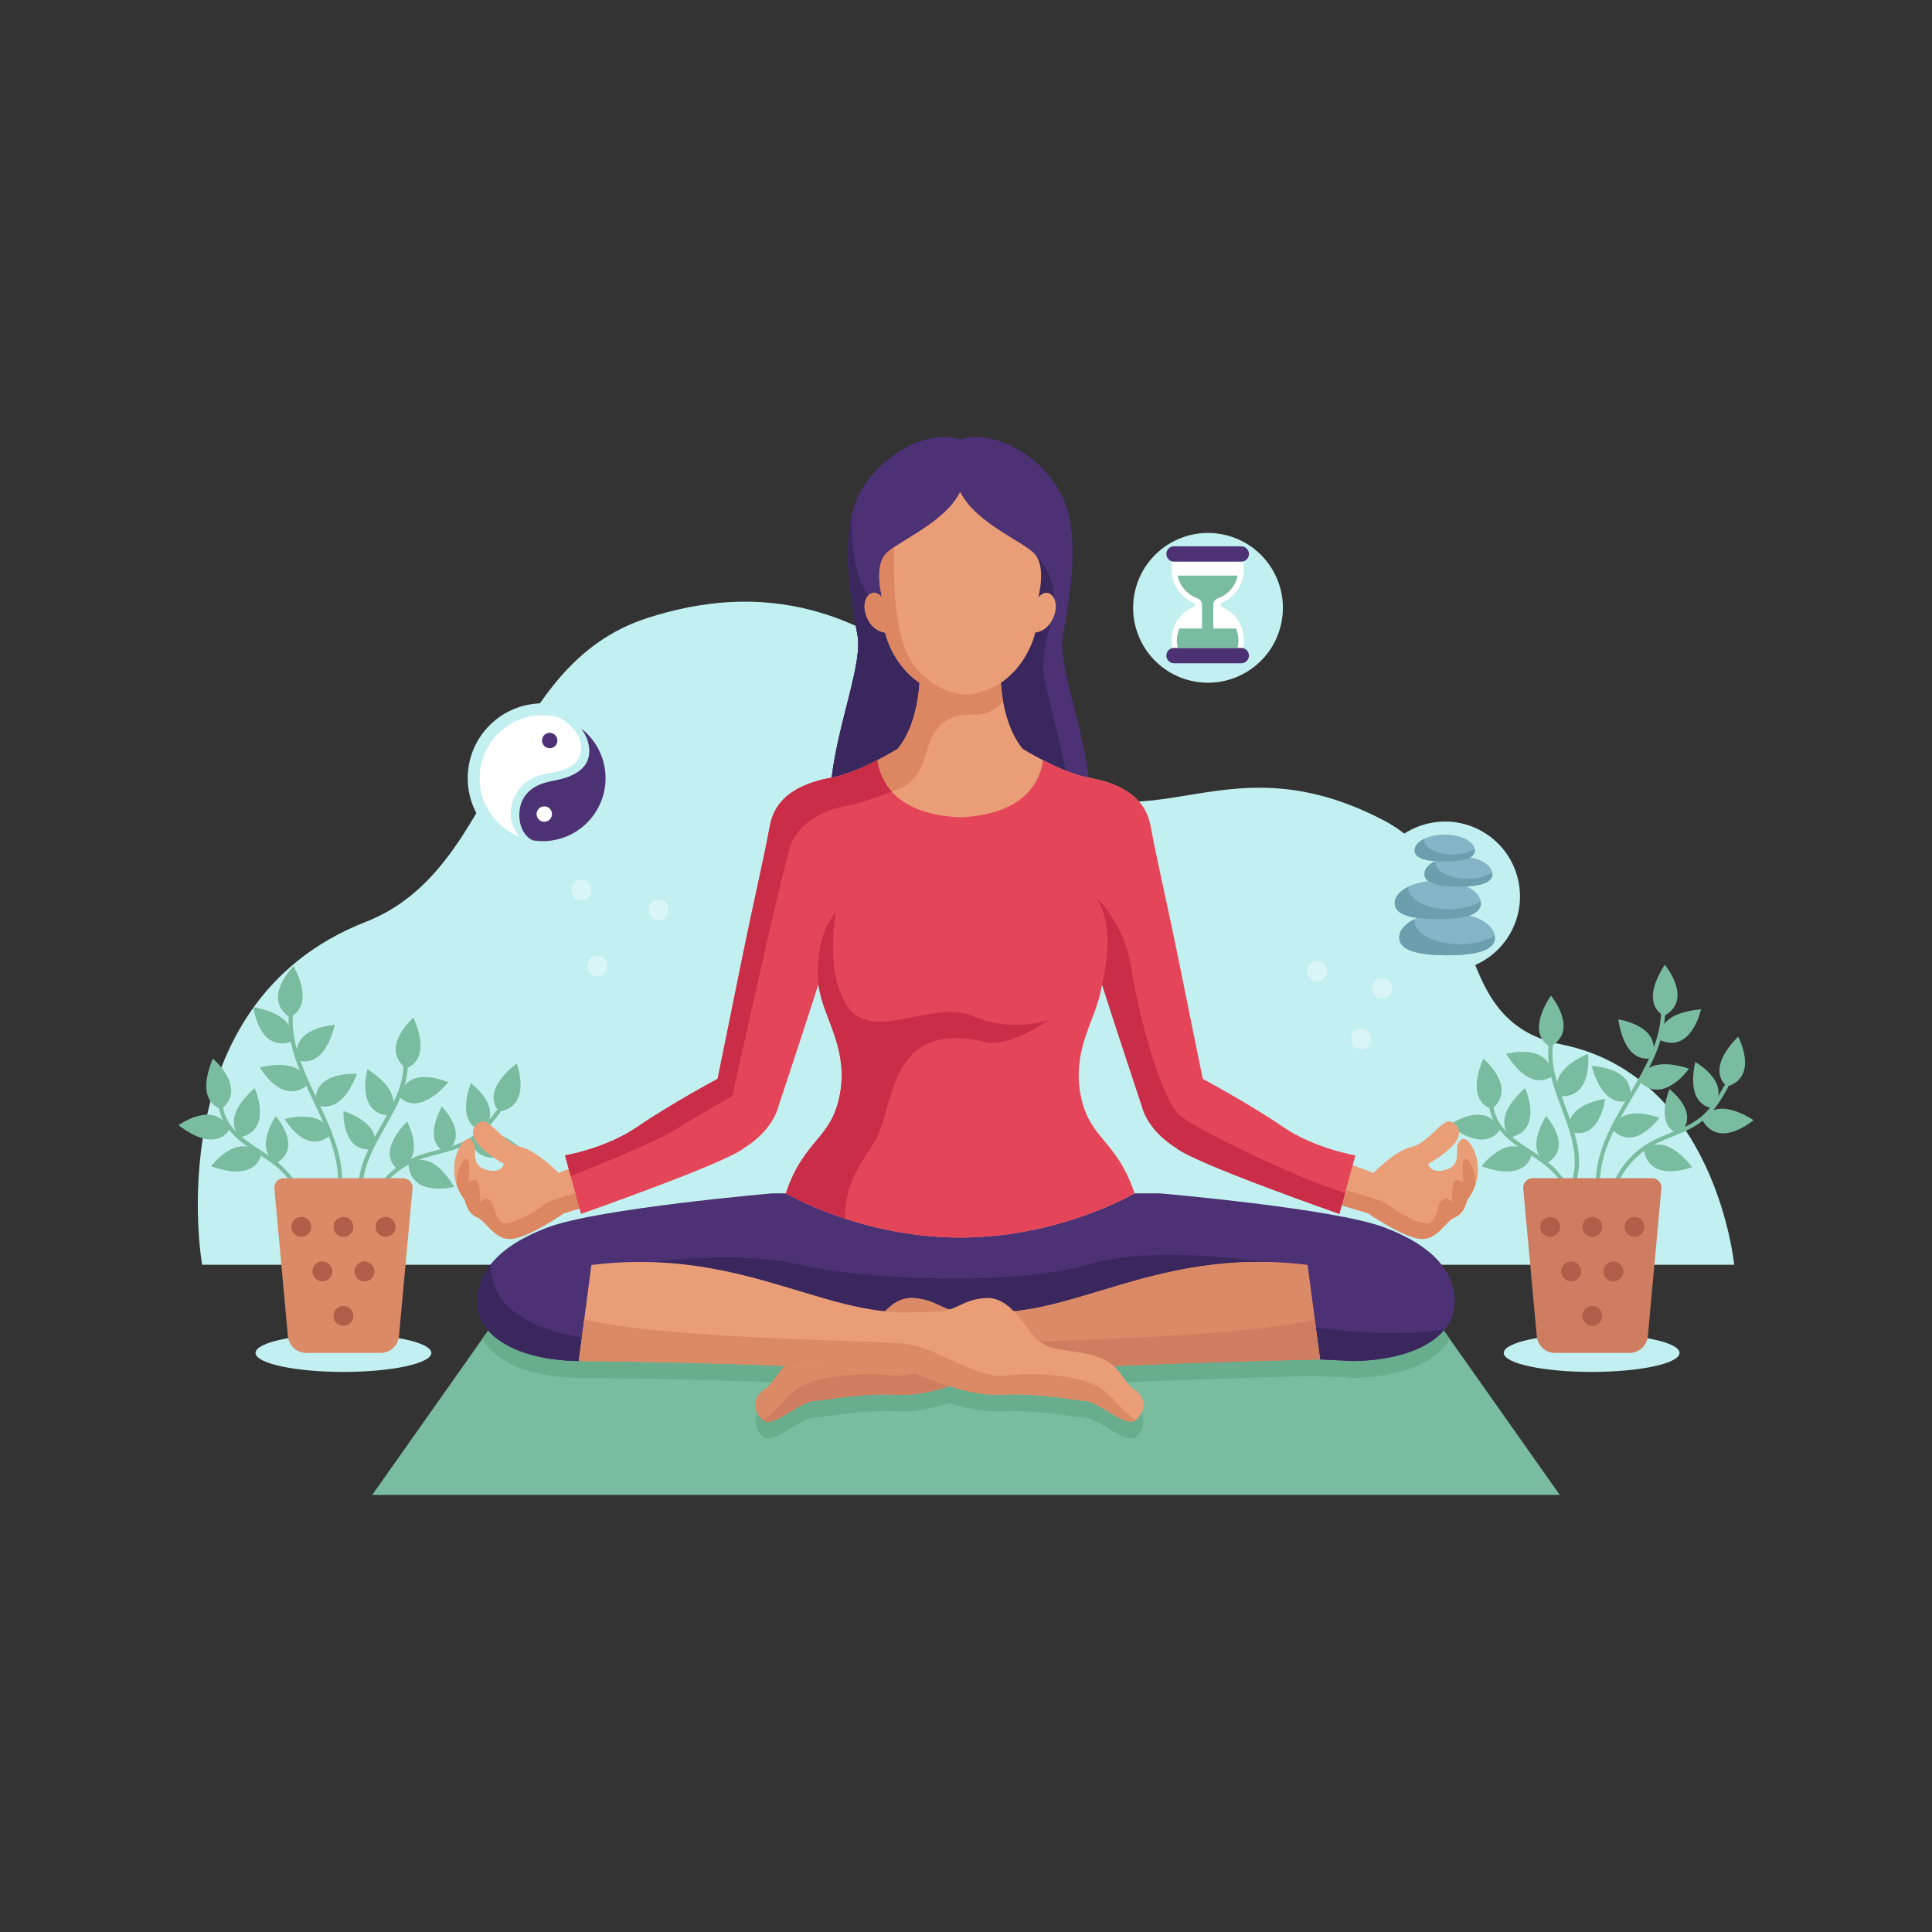 <?xml version="1.0" encoding="utf-8"?>
<!-- Generator: Adobe Illustrator 27.5.0, SVG Export Plug-In . SVG Version: 6.00 Build 0)  -->
<svg version="1.1" xmlns="http://www.w3.org/2000/svg" xmlns:xlink="http://www.w3.org/1999/xlink" x="0px" y="0px"
	 viewBox="0 0 500 500" style="enable-background:new 0 0 500 500;" xml:space="preserve">
<rect x="0" y="0" width="500" height="500" fill="#333333" stroke="none"/>
<g id="BACKGROUND">
</g>
<g id="OBJECTS">
	<g>
		<polygon style="fill:#7ABC9F;" points="361.643,327.314 250.494,327.314 249.506,327.314 138.357,327.314 96.331,386.881 
			249.506,386.881 250.494,386.881 403.668,386.881 		"/>
		<path style="fill:#68AD8C;" d="M258.838,365.282c10.667-0.497,18.311,1.439,21.892,1.587c3.581,0.147,10.454,6.895,13.017,5.1
			c2.747-1.923,3.014-5.865,0.076-7.843c-2.609-1.757-3.333-4.216-5.587-6.259c0.181-0.008,0.352-0.016,0.534-0.024
			c19.967-0.896,45.812-1.603,51.603-1.757l9.844,0.488c12.841-0.175,21.78-4.238,24.957-10.082l-13.53-19.178H250.494h-0.988
			H138.357l-13.53,19.178c3.177,5.845,12.116,9.907,24.957,10.082c0,0,30.251,0.254,52.87,1.268
			c0.182,0.008,0.353,0.016,0.534,0.024c-2.254,2.043-2.978,4.502-5.587,6.259c-2.938,1.978-2.671,5.92,0.076,7.843
			c2.562,1.794,9.436-4.953,13.017-5.1c3.581-0.148,11.225-2.084,21.892-1.587c4.16,0.194,8.893-0.852,13.126-2.197
			C249.945,364.43,254.679,365.476,258.838,365.282z"/>
	</g>
	<path style="fill:#C2EFEF;" d="M52.307,327.314c0,0-11.947-67.553,42.393-88.754c35.33-13.785,33.873-66.249,73.034-78.688
		c27.621-8.774,57.114-5.788,89.661,29.528c36.321,39.411,53.446-1.633,100.544,22.821c27.804,14.436,15.186,51.888,45.981,58.033
		c40.143,8.01,44.887,57.06,44.887,57.06H52.307z"/>
	<g>
		<ellipse style="fill:#C2EFEF;" cx="411.916" cy="350.135" rx="22.749" ry="4.917"/>
		<g>
			<g>
				<g>
					<path style="fill:#7ABC9F;" d="M446.22,281.021c-1.469,2.626-3.034,5.258-5.232,7.349c-2.173,2.067-4.92,3.303-7.665,4.417
						c-2.64,1.071-5.329,2.083-7.704,3.686c-2.207,1.49-4.128,3.367-5.693,5.519c-1.776,2.443-3.051,5.238-3.729,8.18
						c-0.153,0.665,0.87,0.949,1.024,0.282c1.216-5.274,4.439-10.033,8.934-13.065c4.729-3.191,10.732-4.009,15.09-7.819
						c2.52-2.203,4.275-5.125,5.892-8.015C447.471,280.96,446.554,280.424,446.22,281.021z"/>
					<path style="fill:#7ABC9F;" d="M446.976,281.195c0,0-5.995-4.004,2.858-12.917
						C449.834,268.278,455.356,278.605,446.976,281.195z"/>
					<path style="fill:#7ABC9F;" d="M443.14,286.721c0,0-6.904-0.102-4.42-11.875C438.72,274.847,448.533,280.279,443.14,286.721z"
						/>
					<path style="fill:#7ABC9F;" d="M434.574,293.41c0,0-6.365-0.999-2.527-11.551C432.047,281.859,440.401,288.165,434.574,293.41z
						"/>
					<path style="fill:#7ABC9F;" d="M440.594,289.928c0,0,2.595-6.726,13.229-0.037
						C453.823,289.891,444.955,297.539,440.594,289.928z"/>
					<path style="fill:#7ABC9F;" d="M425.442,297.731c0,0,4.662-5.498,12.506,4.315
						C437.948,302.045,427.058,306.352,425.442,297.731z"/>
				</g>
				<g>
					<path style="fill:#7ABC9F;" d="M429.895,261.394c-0.013,6.624-2.919,12.718-6.15,18.346c-3.301,5.749-7.069,11.29-9.212,17.617
						c-1.174,3.466-1.789,7.125-1.463,10.785c0.06,0.676,1.123,0.682,1.062,0c-0.6-6.746,2.08-13.133,5.277-18.919
						c3.179-5.754,6.986-11.174,9.396-17.327c1.313-3.353,2.145-6.889,2.152-10.502C430.959,260.71,429.896,260.709,429.895,261.394
						z"/>
					<path style="fill:#7ABC9F;" d="M430.693,262.904c0,0-6.686-2.695,0.16-13.228C430.853,249.675,438.368,258.657,430.693,262.904
						z"/>
					<path style="fill:#7ABC9F;" d="M427.515,273.773c0,0-6.78,2.45-8.702-9.964C418.813,263.809,430.402,265.491,427.515,273.773z"
						/>
					<path style="fill:#7ABC9F;" d="M421.771,284.704c0,0-6.43,3.261-9.855-8.826C411.916,275.878,423.625,276.13,421.771,284.704z"
						/>
					<path style="fill:#7ABC9F;" d="M429.711,269.239c0,0-2.002-6.925,10.512-8.032
						C440.223,261.207,437.787,272.662,429.711,269.239z"/>
					<path style="fill:#7ABC9F;" d="M424.292,279.846c0,0,0.868-7.157,12.817-3.278
						C437.109,276.567,430.385,286.156,424.292,279.846z"/>
					<path style="fill:#7ABC9F;" d="M417.315,292.357c0,0,0.822-6.777,12.136-3.104
						C429.451,289.253,423.084,298.332,417.315,292.357z"/>
				</g>
				<g>
					<path style="fill:#7ABC9F;" d="M402.194,276.974c-0.553-2.869-0.642-5.796,0.088-8.641c0.17-0.662-0.878-0.838-1.047-0.179
						c-2.685,10.462,4.908,19.883,6.14,29.952c0.366,2.992,0.159,6.025-1.039,8.817c-0.269,0.628,0.692,1.08,0.962,0.451
						C411.713,297.079,404.102,286.875,402.194,276.974z"/>
					<path style="fill:#7ABC9F;" d="M401.207,270.881c0,0-6.686-2.695,0.16-13.228C401.366,257.653,408.882,266.634,401.207,270.881
						z"/>
					<path style="fill:#7ABC9F;" d="M401.72,278.437c0,0-5.264,4.926-11.927-5.724C389.793,272.713,401.106,269.687,401.72,278.437z
						"/>
					<path style="fill:#7ABC9F;" d="M403.609,283.689c0,0-4.12-5.916,7.376-10.982C410.985,272.707,412.357,284.337,403.609,283.689
						z"/>
					<path style="fill:#7ABC9F;" d="M406.283,292.888c0,0-2.526-6.317,9.121-8.524C415.404,284.364,414.186,295.349,406.283,292.888
						z"/>
				</g>
				<g>
					<path style="fill:#7ABC9F;" d="M407.739,310.233c-1.905-3.977-4.421-7.472-7.975-10.128c-3.495-2.612-7.55-4.526-10.456-7.863
						c-1.519-1.744-2.661-3.856-2.846-6.192c-0.053-0.677-1.116-0.683-1.062,0c0.326,4.137,3.149,7.437,6.325,9.86
						c3.669,2.799,7.926,4.787,10.988,8.331c1.688,1.954,2.997,4.205,4.109,6.527C407.117,311.386,408.033,310.847,407.739,310.233z
						"/>
					<path style="fill:#7ABC9F;" d="M386.086,287.013c0,0-7.061-1.455-2.21-13.043C383.876,273.97,392.877,281.461,386.086,287.013z
						"/>
					<path style="fill:#7ABC9F;" d="M391.037,294.32c0,0-5.734-4.37,3.657-12.714C394.695,281.606,399.563,292.257,391.037,294.32z"
						/>
					<path style="fill:#7ABC9F;" d="M400.452,300.923c0,0-6.198-2.215-0.336-12.073C400.116,288.85,407.299,296.77,400.452,300.923z
						"/>
					<path style="fill:#7ABC9F;" d="M388.15,292.346c0,0-3.188,6.466-13.179-1.149C374.971,291.197,384.489,284.375,388.15,292.346z
						"/>
					<path style="fill:#7ABC9F;" d="M396.336,298.943c0,0-1.085,7.127-12.91,2.887C383.425,301.83,390.438,292.451,396.336,298.943z
						"/>
				</g>
			</g>
			<path style="fill:#CE7D61;" d="M396.633,304.924c-0.77,0-1.45,0.356-1.894,0.906c-0.382,0.473-0.589,1.09-0.528,1.748
				l3.502,38.218c0.123,1.341,0.792,2.51,1.775,3.296c0.82,0.655,1.858,1.044,2.98,1.044h19.241c1.436,0,2.735-0.637,3.614-1.654
				c0.632-0.731,1.047-1.658,1.141-2.686l3.502-38.218c0.057-0.619-0.123-1.201-0.461-1.661c-0.441-0.6-1.151-0.993-1.961-0.993
				H396.633z"/>
			<path style="fill:#AF5E48;" d="M414.669,340.561c0,1.425-1.155,2.58-2.58,2.58c-1.425,0-2.58-1.155-2.58-2.58
				s1.155-2.58,2.58-2.58C413.514,337.981,414.669,339.136,414.669,340.561z M401.186,314.939c-1.425,0-2.58,1.155-2.58,2.58
				c0,1.425,1.155,2.58,2.58,2.58c1.425,0,2.58-1.155,2.58-2.58C403.766,316.094,402.611,314.939,401.186,314.939z M412.09,314.939
				c-1.425,0-2.58,1.155-2.58,2.58c0,1.425,1.155,2.58,2.58,2.58c1.425,0,2.58-1.155,2.58-2.58
				C414.669,316.094,413.514,314.939,412.09,314.939z M422.993,314.939c-1.425,0-2.58,1.155-2.58,2.58c0,1.425,1.155,2.58,2.58,2.58
				s2.58-1.155,2.58-2.58C425.573,316.094,424.418,314.939,422.993,314.939z M406.638,326.46c-1.425,0-2.58,1.155-2.58,2.58
				c0,1.425,1.155,2.58,2.58,2.58s2.58-1.155,2.58-2.58C409.218,327.615,408.063,326.46,406.638,326.46z M417.541,326.46
				c-1.425,0-2.58,1.155-2.58,2.58c0,1.425,1.155,2.58,2.58,2.58c1.425,0,2.58-1.155,2.58-2.58
				C420.121,327.615,418.966,326.46,417.541,326.46z"/>
		</g>
	</g>
	<g>
		<ellipse style="fill:#C2EFEF;" cx="88.884" cy="350.135" rx="22.749" ry="4.917"/>
		<g>
			<g>
				<g>
					<path style="fill:#7ABC9F;" d="M128.492,287.399c-1.799,2.413-3.693,4.818-6.145,6.605c-2.424,1.766-5.308,2.634-8.176,3.381
						c-2.757,0.717-5.555,1.371-8.118,2.651c-2.382,1.19-4.531,2.8-6.363,4.731c-2.079,2.191-3.708,4.796-4.763,7.625
						c-0.239,0.64,0.739,1.055,0.979,0.413c1.892-5.071,5.709-9.369,10.56-11.79c5.105-2.547,11.163-2.577,15.98-5.786
						c2.786-1.856,4.906-4.524,6.886-7.179C129.741,287.501,128.901,286.85,128.492,287.399z"/>
					<path style="fill:#7ABC9F;" d="M129.219,287.67c0,0-5.422-4.751,4.517-12.434C133.736,275.235,137.866,286.194,129.219,287.67z
						"/>
					<path style="fill:#7ABC9F;" d="M124.696,292.649c0,0-6.832-1.001-2.835-12.349C121.861,280.3,130.882,286.965,124.696,292.649z
						"/>
					<path style="fill:#7ABC9F;" d="M115.332,298.165c0,0-6.181-1.82-1-11.781C114.332,286.383,121.792,293.724,115.332,298.165z"/>
					<path style="fill:#7ABC9F;" d="M102.819,302.488c0,0-5.722-3.705,2.528-12.252
						C105.346,290.236,110.708,299.926,102.819,302.488z"/>
					<path style="fill:#7ABC9F;" d="M121.754,295.497c0,0,3.45-6.33,13.121,1.687C134.875,297.184,125.086,303.611,121.754,295.497z
						"/>
					<path style="fill:#7ABC9F;" d="M105.715,301.259c0,0,5.339-4.844,11.837,5.907
						C117.552,307.166,106.193,310.018,105.715,301.259z"/>
				</g>
				<g>
					<path style="fill:#7ABC9F;" d="M75.84,261.797c-0.609,6.596,1.711,12.936,4.399,18.843c2.746,6.034,5.977,11.904,7.516,18.405
						c0.843,3.561,1.112,7.261,0.443,10.874c-0.123,0.667-1.182,0.573-1.057-0.1c1.232-6.66-0.837-13.27-3.476-19.331
						c-2.624-6.027-5.905-11.781-7.726-18.133c-0.992-3.461-1.488-7.06-1.156-10.658C74.846,261.016,75.903,261.115,75.84,261.797z"
						/>
					<path style="fill:#7ABC9F;" d="M74.904,263.225c0,0,6.91-2.055,1.084-13.185C75.988,250.04,67.662,258.276,74.904,263.225z"/>
					<path style="fill:#7ABC9F;" d="M77.047,274.345c0,0,6.52,3.076,9.6-9.103C86.646,265.243,74.95,265.828,77.047,274.345z"/>
					<path style="fill:#7ABC9F;" d="M81.738,285.767c0,0,6.095,3.85,10.641-7.861C92.378,277.906,80.698,277.057,81.738,285.767z"/>
					<path style="fill:#7ABC9F;" d="M75.286,269.625c0,0,2.644-6.707-9.711-8.984C65.575,260.641,66.924,272.274,75.286,269.625z"/>
					<path style="fill:#7ABC9F;" d="M79.685,280.694c0,0-0.192-7.206-12.452-4.468C67.233,276.226,73.026,286.403,79.685,280.694z"
						/>
					<path style="fill:#7ABC9F;" d="M85.456,293.805c0,0-0.181-6.824-11.791-4.231C73.665,289.574,79.15,299.212,85.456,293.805z"/>
				</g>
				<g>
					<path style="fill:#7ABC9F;" d="M103.107,282.318c1.001-2.745,1.554-5.62,1.285-8.546c-0.063-0.681,1-0.688,1.062-0.011
						c0.99,10.755-8.002,18.852-10.817,28.598c-0.836,2.896-1.113,5.923-0.374,8.87c0.166,0.663-0.855,0.956-1.021,0.293
						C90.518,300.656,99.652,291.789,103.107,282.318z"/>
					<path style="fill:#7ABC9F;" d="M105.049,276.458c0,0,7.029-1.599,1.942-13.086C106.991,263.373,98.146,271.047,105.049,276.458
						z"/>
					<path style="fill:#7ABC9F;" d="M103.343,283.837c0,0,4.415,5.699,12.684-3.758
						C116.027,280.079,105.338,275.296,103.343,283.837z"/>
					<path style="fill:#7ABC9F;" d="M100.644,288.723c0,0,5.007-5.187-5.539-12.014C95.105,276.709,91.904,287.974,100.644,288.723z
						"/>
					<path style="fill:#7ABC9F;" d="M96.544,297.381c0,0,3.497-5.836-7.653-9.864C88.891,287.517,88.35,298.556,96.544,297.381z"/>
				</g>
				<g>
					<path style="fill:#7ABC9F;" d="M78.945,310.233c-1.905-3.977-4.421-7.472-7.975-10.128c-3.495-2.612-7.55-4.526-10.456-7.863
						c-1.519-1.744-2.661-3.856-2.846-6.192c-0.053-0.677-1.116-0.683-1.062,0c0.326,4.137,3.149,7.437,6.325,9.86
						c3.669,2.799,7.927,4.787,10.988,8.331c1.688,1.954,2.996,4.205,4.109,6.527C78.322,311.386,79.239,310.847,78.945,310.233z"/>
					<path style="fill:#7ABC9F;" d="M57.292,287.013c0,0-7.061-1.455-2.21-13.043C55.082,273.97,64.083,281.461,57.292,287.013z"/>
					<path style="fill:#7ABC9F;" d="M62.243,294.32c0,0-5.734-4.37,3.657-12.714C65.9,281.606,70.769,292.257,62.243,294.32z"/>
					<path style="fill:#7ABC9F;" d="M71.658,300.923c0,0-6.198-2.215-0.336-12.073C71.321,288.85,78.504,296.77,71.658,300.923z"/>
					<path style="fill:#7ABC9F;" d="M59.356,292.346c0,0-3.188,6.466-13.179-1.149C46.176,291.197,55.695,284.375,59.356,292.346z"
						/>
					<path style="fill:#7ABC9F;" d="M67.541,298.943c0,0-1.085,7.127-12.91,2.887C54.631,301.83,61.643,292.451,67.541,298.943z"/>
				</g>
			</g>
			<path style="fill:#DB8A67;" d="M104.339,304.924c0.77,0,1.45,0.356,1.894,0.906c0.382,0.473,0.589,1.09,0.528,1.748
				l-3.502,38.218c-0.123,1.341-0.792,2.51-1.775,3.296c-0.82,0.655-1.858,1.044-2.98,1.044H79.262
				c-1.436,0-2.735-0.637-3.614-1.654c-0.632-0.731-1.047-1.658-1.141-2.686l-3.502-38.218c-0.057-0.619,0.123-1.201,0.461-1.661
				c0.441-0.6,1.151-0.993,1.961-0.993H104.339z"/>
			<path style="fill:#AF5E48;" d="M88.883,337.981c1.425,0,2.58,1.155,2.58,2.58s-1.155,2.58-2.58,2.58
				c-1.425,0-2.58-1.155-2.58-2.58S87.458,337.981,88.883,337.981z M97.207,317.519c0,1.425,1.155,2.58,2.58,2.58
				c1.425,0,2.58-1.155,2.58-2.58c0-1.425-1.155-2.58-2.58-2.58C98.362,314.939,97.207,316.094,97.207,317.519z M86.303,317.519
				c0,1.425,1.155,2.58,2.58,2.58c1.425,0,2.58-1.155,2.58-2.58c0-1.425-1.155-2.58-2.58-2.58
				C87.458,314.939,86.303,316.094,86.303,317.519z M75.399,317.519c0,1.425,1.155,2.58,2.58,2.58c1.425,0,2.58-1.155,2.58-2.58
				c0-1.425-1.155-2.58-2.58-2.58C76.554,314.939,75.399,316.094,75.399,317.519z M91.755,329.04c0,1.425,1.155,2.58,2.58,2.58
				c1.425,0,2.58-1.155,2.58-2.58c0-1.425-1.155-2.58-2.58-2.58C92.91,326.46,91.755,327.615,91.755,329.04z M80.851,329.04
				c0,1.425,1.155,2.58,2.58,2.58c1.425,0,2.58-1.155,2.58-2.58c0-1.425-1.155-2.58-2.58-2.58
				C82.006,326.46,80.851,327.615,80.851,329.04z"/>
		</g>
	</g>
	<g>
		<path style="fill:#EA9E78;" d="M347.736,300.768c0.343-0.072,7.707,2.783,7.707,2.783s5.702-5.844,9.818-6.703
			c4.117-0.859,7.936-7.145,9.957-6.612c2.021,0.533,3.575,2.834,1.193,5.718c-2.382,2.884-6.784,5.234-6.784,5.234
			s0.353,2.289,3.589,1.757c5.514-0.907,3.19-5.297,4.136-7.057c0.945-1.76,2.054-1.159,2.81-0.28
			c0.641,0.746,2.436,3.112,2.289,7.558s-2.756,7.377-2.756,7.377s-0.59,3.464-3.124,4.471c-2.534,1.006-4.577,6.086-9.094,5.597
			c-4.517-0.489-13.435-6.623-13.435-6.623l-8.615-2.582L347.736,300.768z"/>
		<path style="fill:#DD8762;" d="M381.365,303.023c-0.807-2.342-1.883-3.901-2.543-2.691c-0.578,1.061-0.154,4.805-0.039,5.717
			c-0.098-0.183-0.444-0.45-1.588-0.627c-1.883-0.291-1.345,5.941-1.345,5.941s-0.942-1.883-2.422-0.942
			c-1.48,0.942-1.48,5.247-3.498,6.054c-2.018,0.807-8.61-2.96-10.493-4.574c-1.884-1.615-11.157-3.801-11.157-3.801l-2.295,0.732
			l-0.558,2.571l8.615,2.582c0,0,8.917,6.134,13.435,6.623c4.517,0.489,6.56-4.591,9.094-5.597c2.535-1.006,3.124-4.471,3.124-4.471
			s1.348-1.523,2.16-4.029C381.773,305.09,381.626,303.78,381.365,303.023z"/>
		<path style="fill:#EA9E78;" d="M152.264,300.768c-0.343-0.072-7.707,2.783-7.707,2.783s-5.702-5.844-9.818-6.703
			c-4.117-0.859-7.936-7.145-9.957-6.612c-2.021,0.533-3.575,2.834-1.193,5.718c2.382,2.884,6.784,5.234,6.784,5.234
			s-0.353,2.289-3.589,1.757c-5.514-0.907-3.19-5.297-4.136-7.057c-0.945-1.76-2.054-1.159-2.809-0.28
			c-0.641,0.746-2.436,3.112-2.289,7.558c0.146,4.446,2.756,7.377,2.756,7.377s0.59,3.464,3.124,4.471
			c2.535,1.006,4.577,6.086,9.094,5.597s13.435-6.623,13.435-6.623l8.615-2.582L152.264,300.768z"/>
		<path style="fill:#DD8762;" d="M118.635,303.023c0.807-2.342,1.883-3.901,2.543-2.691c0.578,1.061,0.153,4.805,0.039,5.717
			c0.098-0.183,0.444-0.45,1.588-0.627c1.883-0.291,1.345,5.941,1.345,5.941s0.942-1.883,2.421-0.942
			c1.48,0.942,1.48,5.247,3.498,6.054c2.018,0.807,8.61-2.96,10.493-4.574c1.883-1.615,11.157-3.801,11.157-3.801l2.295,0.732
			l0.558,2.571l-8.615,2.582c0,0-8.917,6.134-13.435,6.623c-4.517,0.489-6.56-4.591-9.094-5.597
			c-2.535-1.006-3.124-4.471-3.124-4.471s-1.347-1.523-2.16-4.029C118.227,305.09,118.374,303.78,118.635,303.023z"/>
		<path style="fill:#4C3275;" d="M358.153,317.615c-13.121-4.913-58.074-8.781-58.074-8.781H250h-50.079
			c0,0-44.953,3.868-58.074,8.781c-13.122,4.913-18.688,11.945-18.291,20.087c0.398,8.142,10.327,14.316,26.227,14.533L250,347.263
			l100.217,4.971c15.9-0.217,25.829-6.39,26.227-14.533C376.841,329.559,371.274,322.527,358.153,317.615z"/>
		<path style="fill:#3A275E;" d="M183.928,339.74c-1.435-0.625-20.49-12.495-20.49-12.495s26.806-4.054,43.278,0
			c16.471,4.054,56.52,5.566,74.929,0c18.409-5.566,49.414,0,49.414,0l-14.857,17.882l-146.266,2.351L183.928,339.74z"/>
		<g>
			<path style="fill:#3A275E;" d="M216.336,348.933l-49.669-1.67c0,0-34.297,1.472-39.081-15.663
				c-0.402-1.441-0.58-2.896-0.598-4.354c-2.511,3.185-3.616,6.7-3.432,10.456c0.398,8.142,10.327,14.316,26.227,14.533
				L216.336,348.933z"/>
			<path style="fill:#3A275E;" d="M373.92,343.983c-15.588,2.915-38.986-1.26-38.986-1.26l-10.344,8.24l25.626,1.271
				C361.664,352.078,369.991,348.826,373.92,343.983z"/>
		</g>
		<path style="fill:#DB8A67;" d="M341.64,351.809l-3.27-24.434c-35.8-4.378-56.719,11.021-78.53,12.184
			c-0.008,0.025-0.013,0.043-0.02,0.068c-1.556,0.025-7.135,0.087-11.377-0.229c-4.975-0.37-5.949-2.951-11.876-3.46
			c-6.712-0.577-10.203,7.645-13.678,10.876c-3.476,3.232-9.248,2.234-15.469,4.327c-6.221,2.093-6.046,6.104-9.819,8.645
			c-2.938,1.978-2.671,5.92,0.076,7.843c2.562,1.794,9.436-4.953,13.017-5.1c3.581-0.148,11.225-2.084,21.892-1.587
			c8.095,0.377,18.381-3.932,22.872-6.032c9.541-0.247,20.346-0.826,33.312-1.407C311.39,352.488,341.64,351.809,341.64,351.809z"/>
		<path style="fill:#DB8A67;" d="M341.572,351.715l-3.202-24.34c-35.8-4.378-56.719,11.021-78.53,12.184
			c-0.008,0.025-0.013,0.043-0.02,0.068c-1.556,0.025-7.135,0.087-11.377-0.229c-4.975-0.37-5.949-2.951-11.876-3.46
			c-6.712-0.577-10.203,7.645-13.678,10.876c-3.476,3.232-9.248,2.234-15.469,4.327c-6.221,2.093-6.046,6.104-9.819,8.645
			c-2.938,1.978-2.671,5.92,0.076,7.843c2.562,1.794,9.436-4.953,13.017-5.1c3.581-0.148,11.225-2.084,21.892-1.587
			c8.095,0.377,18.381-3.932,22.872-6.032c9.541-0.247,20.346-0.826,33.312-1.407C311.39,352.488,341.572,351.715,341.572,351.715z"
			/>
		<path style="fill:#CE7D61;" d="M232.585,360.942c-10.667-0.497-18.311,1.439-21.892,1.587c-3.581,0.147-10.454,6.895-13.017,5.1
			c-0.042-0.03-0.079-0.064-0.12-0.095c2.566-1.76,5.138-5.001,7.824-7.441c4.747-4.314,18.425-4.995,25.731-4.087
			c7.306,0.908,17.574-7.038,25.623-8.173c7.322-1.033,61.461-1.127,83.488-6.372l1.417,10.348c0,0-30.25,0.679-52.87,1.694
			c-12.967,0.582-23.772,1.16-33.312,1.407C250.966,357.01,240.681,361.319,232.585,360.942z"/>
		<path style="fill:#3A275E;" d="M248.497,113.696c10.193-3,23.544,6.14,27.345,17.056c3.205,9.205,1.299,23.025-0.747,33.461
			c-2.046,10.436,11.459,36.115,5.525,53.713c-4.388,13.012-22.817,20.542-32.123,23.583c-9.305-3.04-27.735-10.57-32.123-23.583
			c-5.934-17.597,7.571-43.277,5.525-53.713c-2.046-10.436-3.952-24.256-0.747-33.461
			C224.953,119.836,238.304,110.696,248.497,113.696z"/>
		<path style="fill:#4C3275;" d="M248.497,113.696c10.193-3,23.544,6.14,27.345,17.056c3.205,9.205,1.299,23.025-0.747,33.461
			c-2.046,10.436,11.459,36.115,5.525,53.713c-4.388,13.012-22.817,20.542-32.123,23.583c-9.305-3.04-27.735-10.57-32.123-23.583
			c-5.934-17.597,7.571-43.277,5.525-53.713c-2.046-10.436-3.952-24.256-0.747-33.461
			C224.953,119.836,238.304,110.696,248.497,113.696z"/>
		<path style="fill:#3A275E;" d="M277.743,210.35c-0.581-6.388-5.033-24.779-7.163-33.036c-2.129-8.258,2.63-19.72,2.63-19.72
			l-1.258,1.168l0.663-1.747c1.26-7.935-4.568-13.35-4.568-13.35l-3.745,3.778l-3.212,12.407l5.263,4.112l-0.967,0.897
			l-16.889-17.422c0,0-14.697,14.906-21.86,8.905c-6.886-5.77-6.257-21.835-6.199-23.066c-2.145,9.081-0.408,21.414,1.46,30.938
			c2.046,10.436-11.459,36.115-5.525,53.713c3.112,9.228,13.284,15.696,22.258,19.764l31.368-9.917
			C269.999,227.772,278.324,216.738,277.743,210.35z"/>
		<path style="fill:#EA9E78;" d="M248.497,320.271c25.864,0,45.11-11.437,45.11-11.437c-4.756-14.079-11.636-13.831-13.919-25.246
			c-2.283-11.415,3.11-19.807,4.376-27.207c1.712-10.006,0.951-18.264,0.951-18.264s6.016,23.805,9.048,36.926
			c1.799-2.078,3.628-4.13,5.5-6.142c2.611-2.807,5.245-5.598,7.905-8.363c-0.996-4.896-2.024-9.947-2.857-14.049
			c-2.473-12.176-5.327-24.353-6.849-32.68c-1.522-8.328-8.942-11.269-16.172-12.601c-7.23-1.332-16.933-7.42-16.933-7.42
			c-6.469-7.991-5.708-21.309-5.708-21.309h-20.906c0,0,0.761,13.318-5.708,21.309c0,0-9.703,6.088-16.933,7.42
			c-7.23,1.332-14.65,4.273-16.172,12.601c-1.522,8.327-4.376,20.504-6.849,32.68c-0.833,4.102-1.861,9.153-2.857,14.049
			c2.661,2.765,5.294,5.556,7.905,8.363c1.872,2.012,3.702,4.064,5.5,6.142c3.031-13.121,9.048-36.926,9.048-36.926
			s-0.761,8.258,0.951,18.264c1.266,7.4,6.659,15.791,4.376,27.207c-2.283,11.415-9.163,11.167-13.92,25.246
			C203.386,308.833,222.633,320.271,248.497,320.271z"/>
		<path style="fill:#DD8762;" d="M252.285,184.94c3.209,0.169,5.641-1.576,7.313-3.438c-0.877-4.973-0.648-9.024-0.648-9.024
			h-20.906c0,0,0.761,13.318-5.708,21.309c0,0-7.836,4.908-14.672,6.871c3.376,3.133,7.163,5.352,10.821,4.732
			c10.401-1.763,10.401-8.991,12.164-13.398C242.412,187.584,245.586,184.587,252.285,184.94z"/>
		<path style="fill:#E54559;" d="M248.497,320.271c25.864,0,45.11-11.437,45.11-11.437c-4.756-14.079-11.636-13.831-13.919-25.246
			c-2.283-11.415,3.416-19.145,5.052-26.471c0.191-0.855,0.338-1.642,0.451-2.37c3.547,11.13,10.401,31.761,10.401,31.761
			s1.223,5.88,8.829,10.588c4.376,3.805,42.205,17.057,42.205,17.057l4.134-15.137c0,0-10.524-1.766-18.658-7.341
			c-8.801-6.032-20.832-12.463-20.832-12.463s-4.186-20.548-6.659-32.724c-2.473-12.176-5.327-24.353-6.849-32.68
			c-1.522-8.328-8.942-11.269-16.172-12.601c-3.796-0.699-8.263-2.707-11.66-4.459c-0.718,5.248-4.472,13.999-21.434,14.774
			c-16.962-0.775-20.716-9.525-21.434-14.774c-3.397,1.752-7.864,3.76-11.66,4.459c-7.23,1.332-14.65,4.273-16.172,12.601
			c-1.522,8.327-4.376,20.504-6.849,32.68c-2.473,12.176-6.659,32.724-6.659,32.724s-12.031,6.431-20.832,12.463
			c-8.134,5.575-18.658,7.341-18.658,7.341l4.134,15.137c0,0,37.829-13.252,42.205-17.057c7.606-4.708,8.829-10.588,8.829-10.588
			s6.854-20.631,10.401-31.761c0.113,0.728,0.26,1.515,0.451,2.37c1.636,7.327,7.336,15.056,5.053,26.471
			c-2.283,11.415-9.163,11.167-13.92,25.246C203.386,308.833,222.633,320.271,248.497,320.271z"/>
		<path style="fill:#EA9E78;" d="M248.497,179.821c12.898,0,18.389-11.365,19.416-16.116c0,0,3.088-0.126,4.715-3.906
			c2.009-4.667-1.267-8.383-3.914-5.178c0,0,2.004-7.348-0.668-10.955c-2.378-3.21-15.55-8.114-19.55-16.406
			c-4,8.292-17.172,13.195-19.55,16.406c-2.672,3.607-0.668,10.955-0.668,10.955c-2.647-3.205-5.923,0.512-3.914,5.178
			c1.628,3.78,4.715,3.906,4.715,3.906C230.108,168.456,235.599,179.821,248.497,179.821z"/>
		<path style="fill:#DD8762;" d="M236.189,171.695c-5.317-7.562-4.96-24.879-4.715-30.146c-1.157,0.779-2.057,1.481-2.527,2.115
			c-2.672,3.607-0.668,10.955-0.668,10.955c-2.647-3.205-5.923,0.512-3.914,5.178c1.628,3.78,4.715,3.906,4.715,3.906
			c1.027,4.752,6.518,16.116,19.416,16.116c0.446,0,0.881-0.017,1.309-0.043C246.754,179.513,240.721,178.14,236.189,171.695z"/>
		<path style="fill:#EA9E78;" d="M293.823,359.786c-3.773-2.54-3.598-6.552-9.819-8.645c-6.221-2.093-11.993-1.095-15.469-4.327
			c-3.476-3.232-6.966-11.453-13.679-10.876c-5.927,0.509-6.901,3.091-11.876,3.46c-4.242,0.315-9.822,0.254-11.378,0.229
			c-0.007-0.025-0.012-0.042-0.02-0.068c-21.81-1.163-42.73-16.562-78.53-12.184l-3.27,24.859c0,0,30.251,0.254,52.87,1.268
			c12.967,0.582,23.772,1.16,33.312,1.407c4.492,2.1,14.777,6.409,22.872,6.032c10.667-0.497,18.311,1.439,21.892,1.587
			c3.581,0.147,10.454,6.895,13.017,5.1C296.494,365.706,296.761,361.765,293.823,359.786z"/>
		<path style="fill:#DB8A67;" d="M258.838,360.942c10.667-0.497,18.311,1.439,21.892,1.587c3.581,0.147,10.454,6.895,13.017,5.1
			c0.042-0.03,0.079-0.064,0.12-0.095c-2.566-1.76-5.138-5.001-7.824-7.441c-4.747-4.314-18.425-4.995-25.731-4.087
			c-7.306,0.908-17.574-7.038-25.623-8.173c-7.322-1.033-61.461-1.127-83.488-6.372l-1.417,10.773c0,0,30.251,0.254,52.87,1.268
			c12.967,0.582,23.772,1.16,33.312,1.407C240.457,357.01,250.743,361.319,258.838,360.942z"/>
		<path style="fill:#C92D47;" d="M164.892,291.674c8.801-6.032,20.832-12.463,20.832-12.463s4.186-20.548,6.659-32.724
			c2.473-12.176,5.327-24.353,6.849-32.68c1.522-8.328,8.942-11.269,16.172-12.601c3.796-0.699,8.263-2.707,11.66-4.459
			c0.321,2.348,1.255,5.397,3.703,8.119l0,0c0,0-7.48,2.998-11.967,3.746c-4.488,0.748-11.967,3.74-14.211,10.222
			c-2.244,6.482-15.063,64.821-15.063,64.821s-7.624,4.238-14.356,8.477c-5.331,3.357-21.128,9.729-27.475,12.237l-1.462-5.353
			C146.233,299.016,156.758,297.249,164.892,291.674z M348.109,308.722c-12.735-3.825-38.304-16.435-42.55-19.832
			c-4.986-3.989-10.97-26.427-12.818-38.394c-1.848-11.967-9.193-18.326-9.193-18.326c5.758,7.811,1.643,22.575,1.643,22.575
			c3.547,11.13,10.401,31.761,10.401,31.761s1.223,5.88,8.829,10.588c4.376,3.805,42.205,17.057,42.205,17.057L348.109,308.722z
			 M255.172,269.714c6.006,1.442,16.347-5.79,16.347-5.79s-9.309,3.519-19.87-0.98c-9.963-4.244-25.22,6.587-31.845-1.86
			c-6.625-8.447-3.478-25.01-3.478-25.01c-5.963,6.791-4.524,18.67-4.524,18.67c0.113,0.728,0.26,1.515,0.451,2.37
			c1.637,7.327,7.336,15.056,5.053,26.471c-2.283,11.415-9.163,11.167-13.92,25.246c0,0,5.803,3.442,15.305,6.55
			c-0.022-9.96,4.602-14.629,7.904-20.345C231.599,286.378,229.553,263.563,255.172,269.714z"/>
	</g>
	<path style="opacity:0.38;fill:#FFFFFF;" d="M154.574,252.696c-3.423,0-3.417-5.311,0-5.311
		C157.997,247.385,157.992,252.696,154.574,252.696z M170.445,232.837c-3.417,0-3.423,5.311,0,5.311
		C173.862,238.148,173.868,232.837,170.445,232.837z M150.474,227.672c-3.417,0-3.423,5.311,0,5.311
		C153.891,232.983,153.897,227.672,150.474,227.672z"/>
	<path style="opacity:0.38;fill:#FFFFFF;" d="M352.251,271.548c-3.423,0-3.417-5.311,0-5.311
		C355.673,266.237,355.668,271.548,352.251,271.548z M357.76,253.152c-3.417,0-3.423,5.311,0,5.311
		C361.177,258.463,361.183,253.152,357.76,253.152z M340.888,248.676c-3.417,0-3.423,5.311,0,5.311
		C344.305,253.987,344.311,248.676,340.888,248.676z"/>
	<g>
		
			<ellipse transform="matrix(0.529 -0.849 0.849 0.529 -20.924 426.637)" style="fill:#C2EFEF;" cx="373.92" cy="232.17" rx="19.373" ry="19.373"/>
		<g>
			<g>
				<path style="fill:#83B5C6;" d="M386.897,242.635c0,3.585-5.546,4.59-12.387,4.59c-6.841,0-12.387-1.005-12.387-4.59
					c0-3.585,5.546-6.492,12.387-6.492C381.351,236.144,386.897,239.05,386.897,242.635z"/>
				<path style="fill:#6C9FAD;" d="M377.782,244.367c-6.47,0-11.715-2.733-11.715-6.104c0-0.131,0.022-0.258,0.038-0.387
					c-2.443,1.186-3.981,2.876-3.981,4.758c0,3.585,5.546,4.59,12.387,4.59s12.387-1.005,12.387-4.59
					c0-0.171-0.024-0.339-0.049-0.507C384.699,243.495,381.437,244.367,377.782,244.367z"/>
			</g>
			<g>
				<path style="fill:#83B5C6;" d="M383.248,233.745c0,3.228-4.993,4.132-11.152,4.132s-11.152-0.904-11.152-4.132
					c0-3.228,4.993-5.845,11.152-5.845S383.248,230.517,383.248,233.745z"/>
				<path style="fill:#6C9FAD;" d="M375.042,235.304c-5.826,0-10.548-2.46-10.548-5.495c0-0.117,0.02-0.232,0.034-0.348
					c-2.199,1.067-3.584,2.589-3.584,4.284c0,3.228,4.993,4.132,11.152,4.132s11.152-0.905,11.152-4.132
					c0-0.154-0.022-0.305-0.044-0.456C381.27,234.518,378.333,235.304,375.042,235.304z"/>
			</g>
			<g>
				<path style="fill:#83B5C6;" d="M386.22,226.204c0,2.544-3.934,3.256-8.788,3.256c-4.853,0-8.788-0.713-8.788-3.256
					c0-2.544,3.935-4.606,8.788-4.606C382.286,221.598,386.22,223.661,386.22,226.204z"/>
				<path style="fill:#6C9FAD;" d="M379.754,227.433c-4.59,0-8.312-1.939-8.312-4.33c0-0.093,0.016-0.183,0.027-0.274
					c-1.733,0.841-2.824,2.04-2.824,3.376c0,2.544,3.934,3.256,8.788,3.256c4.854,0,8.788-0.713,8.788-3.256
					c0-0.122-0.017-0.241-0.035-0.36C384.661,226.814,382.347,227.433,379.754,227.433z"/>
			</g>
			<g>
				<path style="fill:#83B5C6;" d="M381.682,220.074c0,2.254-3.487,2.886-7.789,2.886c-4.301,0-7.789-0.632-7.789-2.886
					c0-2.254,3.487-4.082,7.789-4.082C378.195,215.992,381.682,217.819,381.682,220.074z"/>
				<path style="fill:#6C9FAD;" d="M375.951,221.163c-4.068,0-7.366-1.718-7.366-3.838c0-0.082,0.014-0.162,0.024-0.243
					c-1.536,0.745-2.503,1.808-2.503,2.992c0,2.254,3.487,2.886,7.788,2.886c4.302,0,7.789-0.632,7.789-2.886
					c0-0.108-0.015-0.213-0.031-0.319C380.3,220.614,378.249,221.163,375.951,221.163z"/>
			</g>
		</g>
	</g>
	<g>
		
			<ellipse transform="matrix(0.228 -0.974 0.974 0.228 88.084 425.839)" style="fill:#C2EFEF;" cx="312.541" cy="157.381" rx="19.373" ry="19.373"/>
		<g>
			<path style="fill:#FFFFFF;" d="M316.233,157.071c-0.251-0.108-0.377-0.33-0.377-0.553s0.126-0.446,0.377-0.553
				c3.346-1.433,5.69-4.755,5.69-8.625c0-1.201-0.234-2.345-0.645-3.401h-17.474c-0.411,1.055-0.645,2.2-0.645,3.401
				c0,3.871,2.345,7.192,5.69,8.625c0.252,0.108,0.377,0.33,0.377,0.553c0,0.223-0.126,0.445-0.377,0.553
				c-3.346,1.433-5.69,4.755-5.69,8.625c0,1.201,0.234,2.345,0.645,3.401h17.474c0.411-1.056,0.645-2.2,0.645-3.401
				C321.923,161.826,319.579,158.505,316.233,157.071z"/>
			<path style="fill:#FFFFFF;" d="M313.997,156.518L313.997,156.518c0-0.159,0.022-0.315,0.062-0.463
				c0.152-0.555,0.573-1.009,1.136-1.208c3.092-1.095,5.314-4.045,5.314-7.508c0-0.669-0.086-1.334-0.257-1.987H304.83
				c-0.171,0.653-0.257,1.318-0.257,1.987c0,3.463,2.222,6.412,5.314,7.508c0.424,0.15,0.767,0.444,0.976,0.817
				c0.143,0.255,0.223,0.547,0.223,0.854l0,0c0,0.176-0.026,0.346-0.075,0.507c-0.162,0.534-0.575,0.969-1.124,1.164
				c-3.092,1.095-5.314,4.045-5.314,7.508c0,0.669,0.086,1.334,0.257,1.987h15.424c0.171-0.653,0.257-1.318,0.257-1.987
				c0-3.463-2.222-6.412-5.314-7.508c-0.519-0.184-0.917-0.583-1.095-1.079C314.033,156.924,313.997,156.725,313.997,156.518z"/>
			<path style="fill:#4C3275;" d="M321.244,145.353h-17.406c-0.522,0-0.998-0.202-1.352-0.532c-0.389-0.362-0.632-0.879-0.632-1.452
				l0,0c0-0.366,0.099-0.71,0.273-1.004c0.345-0.586,0.982-0.98,1.711-0.98h17.406c0.658,0,1.241,0.32,1.602,0.814
				c0.24,0.328,0.382,0.732,0.382,1.17l0,0c0,0.511-0.193,0.977-0.51,1.328C322.355,145.1,321.829,145.353,321.244,145.353z"/>
			<path style="fill:#4C3275;" d="M321.244,167.683h-17.406c-0.522,0-0.998,0.202-1.352,0.532c-0.389,0.362-0.632,0.878-0.632,1.452
				l0,0c0,0.366,0.099,0.71,0.273,1.004c0.345,0.586,0.982,0.98,1.711,0.98h17.406c0.658,0,1.241-0.32,1.602-0.814
				c0.24-0.328,0.382-0.732,0.382-1.17l0,0c0-0.511-0.193-0.977-0.51-1.328C322.355,167.936,321.829,167.683,321.244,167.683z"/>
			<path style="fill:#7ABC9F;" d="M313.997,162.665v-6.147c0-0.159,0.022-0.315,0.062-0.463c0.152-0.555,0.573-1.009,1.137-1.208
				c2.596-0.919,4.56-3.153,5.129-5.893h-15.567c0.569,2.74,2.533,4.974,5.129,5.893c0.424,0.15,0.767,0.444,0.976,0.817
				c0.143,0.255,0.223,0.547,0.223,0.854c0,0,0,0,0,0l0.003,0v6.147h-5.89c-0.389,0.938-0.626,1.954-0.626,3.032
				c0,0.669,0.086,1.334,0.257,1.987h15.424c0.171-0.653,0.257-1.318,0.257-1.987c0-1.077-0.236-2.094-0.626-3.032H313.997z"/>
		</g>
	</g>
	<g>
		<circle style="fill:#C2EFEF;" cx="140.418" cy="201.395" r="19.373"/>
		<g>
			<path style="fill:#4C3275;" d="M151.8,190.933c0.908,2.145,1.064,4.813-0.242,6.838c-1.192,1.846-3.241,2.87-5.271,3.533
				c-2.342,0.764-4.87,0.898-7.11,1.971c-2.216,1.062-3.861,2.844-4.479,5.25c-0.672,2.614-0.268,5.798,1.625,7.836
				c0.446,0.48,0.977,0.835,1.552,1.113c0.831,0.131,1.676,0.218,2.544,0.218c9,0,16.296-7.296,16.296-16.296
				c0-5.201-2.445-9.822-6.239-12.806C151.005,189.345,151.46,190.13,151.8,190.933z"/>
			<path style="fill:#FFFFFF;" d="M142.856,210.676c0,1.1-0.892,1.992-1.992,1.992c-1.1,0-1.992-0.892-1.992-1.992
				c0-1.1,0.892-1.992,1.992-1.992C141.964,208.683,142.856,209.575,142.856,210.676z"/>
			<path style="fill:#FFFFFF;" d="M132.696,213.498c-1.294-3.43-0.054-7.6,2.464-10.159c1.284-1.305,2.929-2.208,4.669-2.747
				c1.743-0.54,3.585-0.646,5.338-1.166c1.606-0.476,3.292-1.225,4.291-2.634c1.156-1.629,1.095-3.85,0.507-5.68
				c-0.069-0.214-0.176-0.415-0.262-0.624c-0.988-1.727-2.516-3.214-4.088-4.281c-0.251-0.17-0.511-0.33-0.775-0.485
				c-1.408-0.397-2.888-0.624-4.423-0.624c-9,0-16.296,7.296-16.296,16.296c0,6.832,4.208,12.673,10.17,15.095
				c-0.251-0.38-0.469-0.784-0.66-1.201C133.268,214.729,132.939,214.143,132.696,213.498z"/>
			<path style="fill:#4C3275;" d="M144.258,191.645c0,1.1-0.892,1.992-1.992,1.992c-1.1,0-1.992-0.892-1.992-1.992
				c0-1.1,0.892-1.992,1.992-1.992C143.367,189.652,144.258,190.544,144.258,191.645z"/>
		</g>
	</g>
</g>
</svg>
